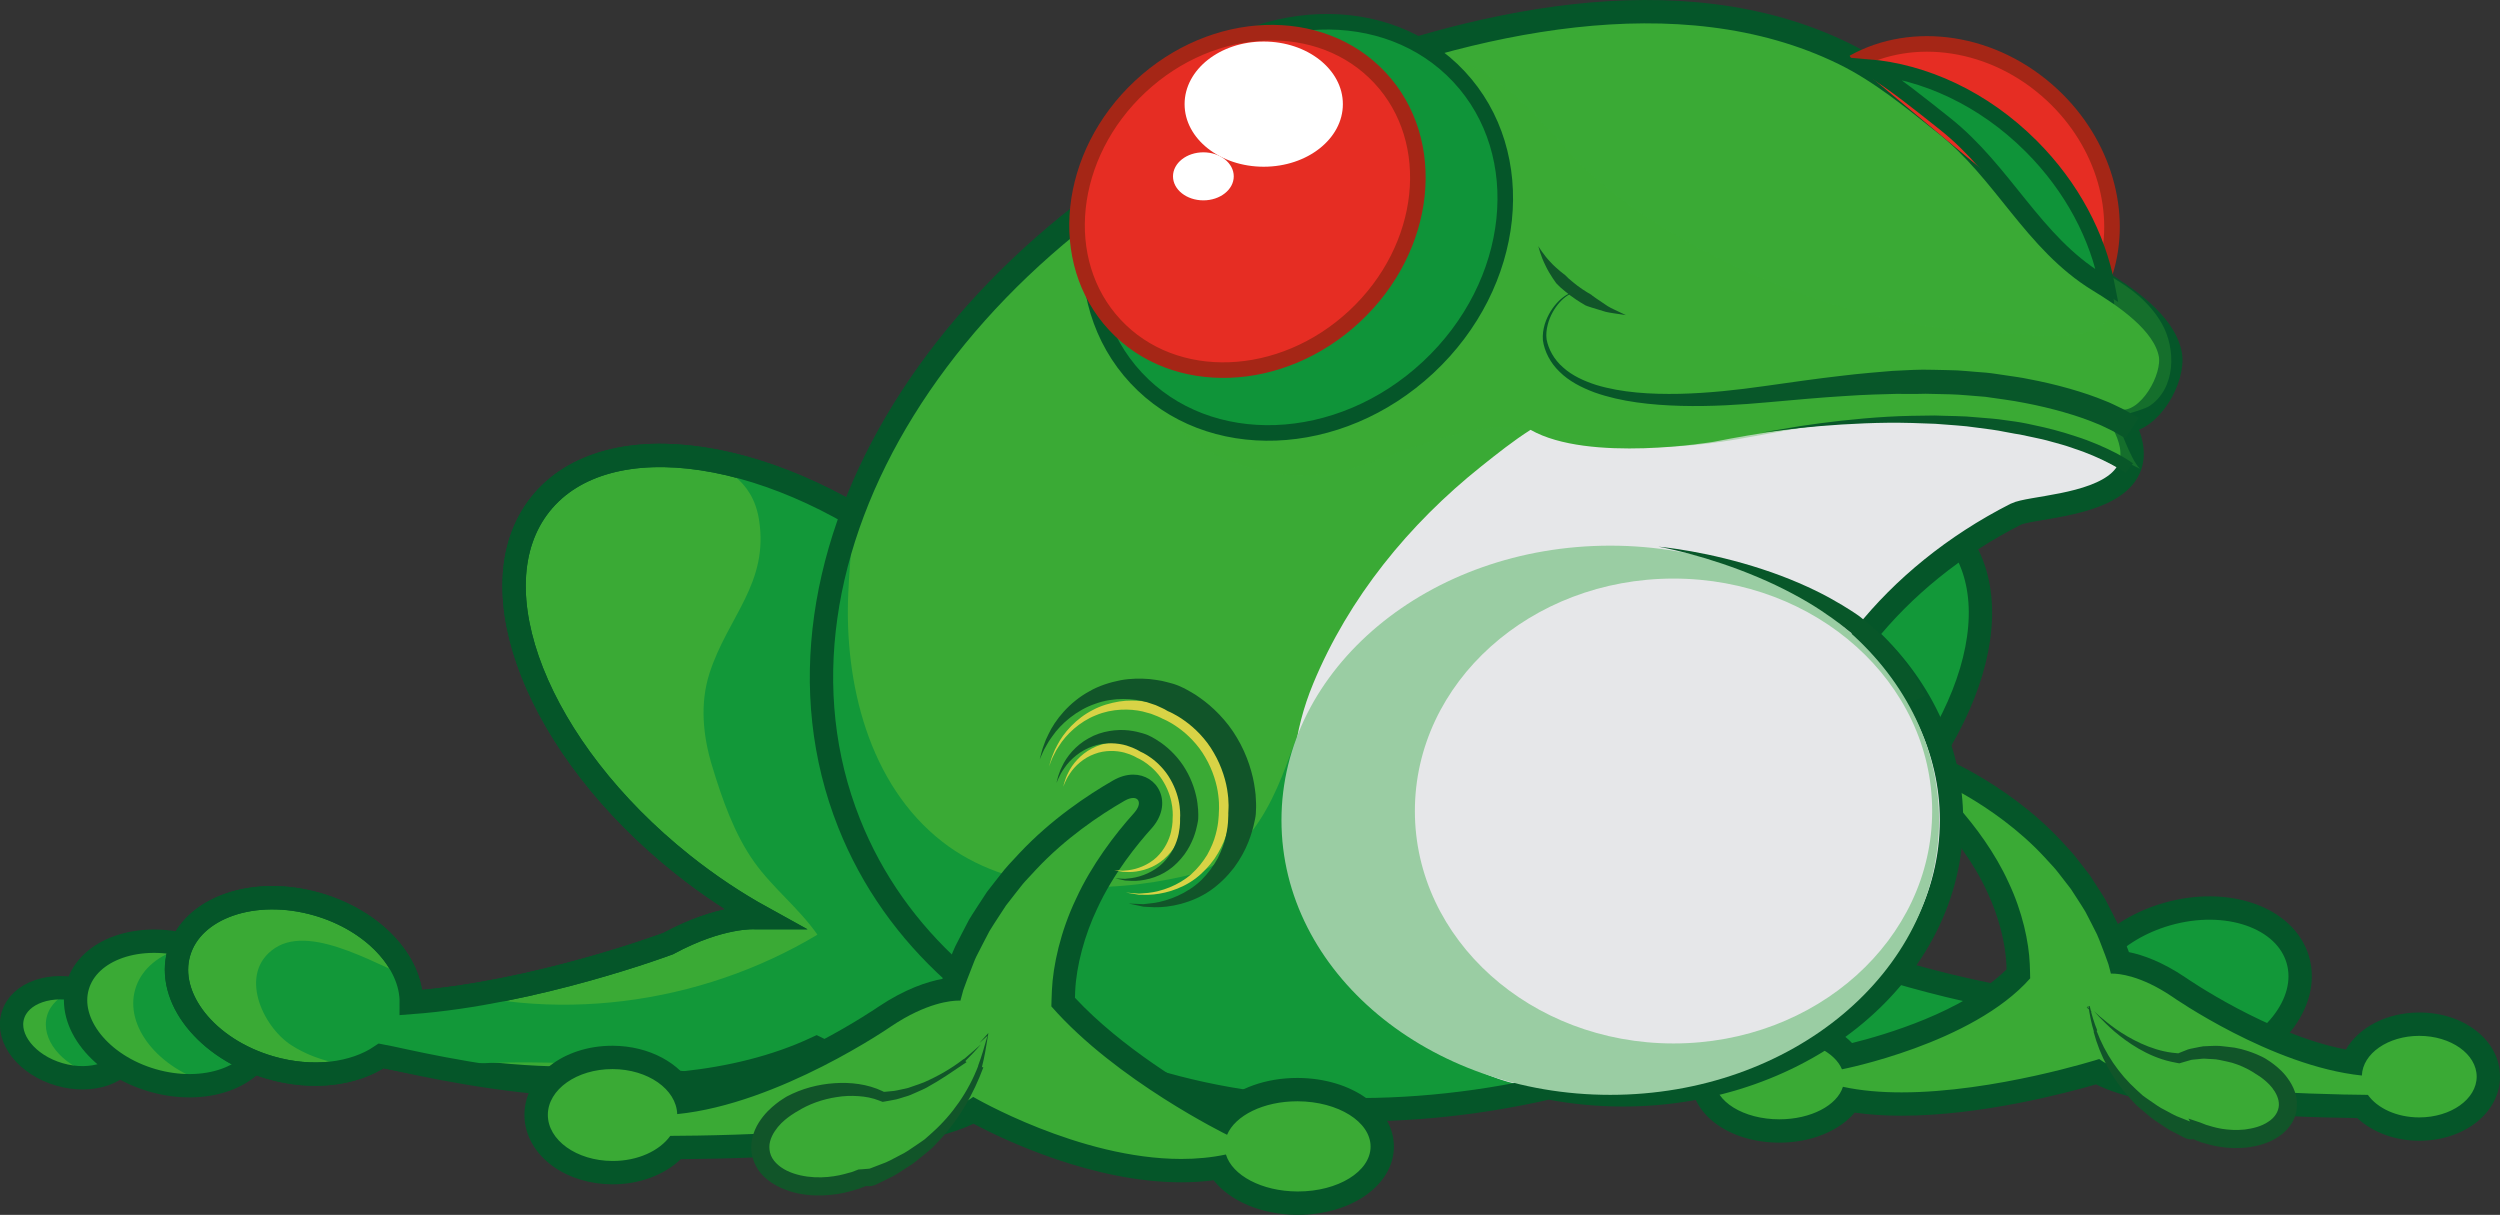 <?xml version="1.0" encoding="utf-8"?>
<!-- Generator: Adobe Illustrator 16.0.0, SVG Export Plug-In . SVG Version: 6.00 Build 0)  -->
<!DOCTYPE svg PUBLIC "-//W3C//DTD SVG 1.1//EN" "http://www.w3.org/Graphics/SVG/1.1/DTD/svg11.dtd">
<svg version="1.1" id="Слой_1" xmlns="http://www.w3.org/2000/svg" xmlns:xlink="http://www.w3.org/1999/xlink" x="0px" y="0px"
	 width="299.223px" height="145.404px" viewBox="0 0 299.223 145.404" enable-background="new 0 0 299.223 145.404"
	 xml:space="preserve">
<rect x="0" y="0" width="299.223" height="145.404" fill="#333333" stroke="none"/>
<g>
	<g>
		<g>
			<g>
				<defs>
					
						<ellipse id="XMLID_302_" transform="matrix(0.96 0.279 -0.279 0.96 34.823 2.514)" cx="8.575" cy="123.649" rx="7.319" ry="5.194"/>
				</defs>
				<use xlink:href="#XMLID_302_"  overflow="visible" fill="#3AAA35"/>
				<clipPath id="XMLID_2_">
					<use xlink:href="#XMLID_302_"  overflow="visible"/>
				</clipPath>
				
					<ellipse transform="matrix(0.96 0.279 -0.279 0.96 34.986 1.37)" clip-path="url(#XMLID_2_)" fill="#129839" cx="12.679" cy="123.649" rx="7.319" ry="5.194"/>
				
					<use xlink:href="#XMLID_302_"  overflow="visible" fill="none" stroke="#055629" stroke-width="2.795" stroke-miterlimit="10"/>
			</g>
			<g>
				<defs>
					
						<ellipse id="XMLID_301_" transform="matrix(0.96 0.279 -0.279 0.96 34.647 -0.93)" cx="20.592" cy="121.34" rx="11.745" ry="8.336"/>
				</defs>
				<use xlink:href="#XMLID_301_"  overflow="visible" fill="#3AAA35"/>
				<clipPath id="XMLID_3_">
					<use xlink:href="#XMLID_301_"  overflow="visible"/>
				</clipPath>
				
					<ellipse transform="matrix(0.96 0.279 -0.279 0.96 35.024 -2.84)" clip-path="url(#XMLID_3_)" fill="#129839" cx="27.496" cy="121.713" rx="11.745" ry="8.337"/>
				
					<use xlink:href="#XMLID_301_"  overflow="visible" fill="none" stroke="#055629" stroke-width="2.795" stroke-miterlimit="10"/>
			</g>
			<path fill="#3AAA35" stroke="#055629" stroke-width="2.795" stroke-miterlimit="10" d="M129.135,128.023
				c0,0-9.665-5.219-18.415-11.854c7.178,0.566,13.252-1.27,16.81-5.732c7.952-9.98,0.331-29.281-17.023-43.111
				C93.15,53.493,72.635,50.372,64.681,60.351c-7.952,9.98-0.329,29.281,17.024,43.111c3.104,2.473,6.306,4.596,9.521,6.37h-0.84
				c0,0-4.083-0.312-10.405,3.105c0,0-15.824,5.938-30.752,7.055c0.037-4.837-4.545-9.817-11.215-11.755
				c-7.601-2.207-15.031,0.377-16.598,5.771c-1.567,5.396,3.325,11.559,10.926,13.766c5.067,1.471,10.052,0.803,13.28-1.398
				c4.847,0.887,28.797,6.801,48.556-2.422c0,0,20.291,10.018,37.074,5.969C148.036,125.874,129.135,128.023,129.135,128.023z"/>
		</g>
		<g>
			<g>
				<defs>
					<path id="XMLID_300_" d="M129.135,128.023c0,0-4.119-5.458-12.868-12.093c7.177,0.565,7.705-1.031,11.263-5.494
						c7.952-9.98,0.331-29.281-17.023-43.111C93.15,53.493,72.635,50.372,64.681,60.351c-7.952,9.98-0.329,29.281,17.024,43.111
						c3.104,2.473,6.306,4.596,9.521,6.37h-0.84c0,0-4.083-0.312-10.405,3.105c0,0-15.824,5.938-30.752,7.055
						c0.037-4.837-4.545-9.817-11.215-11.755c-7.601-2.207-15.031,0.377-16.598,5.771c-1.567,5.396,3.325,11.559,10.926,13.766
						c5.067,1.471,10.052,0.803,13.28-1.398c4.847,0.887,32.34,8.293,52.099-0.93c0,0,16.748,8.525,33.531,4.477
						C148.036,125.874,129.135,128.023,129.135,128.023z"/>
				</defs>
				<clipPath id="XMLID_4_">
					<use xlink:href="#XMLID_300_"  overflow="visible"/>
				</clipPath>
				<path clip-path="url(#XMLID_4_)" fill="#129839" d="M82.445,54.229c4.092,1.462,7.62,3.179,8.391,7.92
					c1.246,7.663-3.752,11.681-5.92,18.448c-1.162,3.627-0.779,7.475,0.309,11.06c1.191,3.925,2.651,8.151,5.045,11.511
					c2.238,3.146,5.342,5.514,7.567,8.703c-14.063,8.43-31.946,10.861-47.558,5.637c-4.312-1.441-12.815-7.078-17.389-4.021
					c-4.422,2.956-1.51,9.35,1.973,11.605c6.633,4.295,16.527,2.359,23.918,2.122c12.15-0.39,24.133,1.199,36.219,2.149
					c6.539,0.514,13.15,0.875,19.703,0.395c3.167-0.232,9.289-0.313,11.578-3.074c3.775-4.557-9.541-12.857-12.063-15.571
					c-7.814-8.404-8.43-18.079-7.922-29.015c0.487-10.475,4.078-17.521-5.952-22.429c-2.085-1.019-9.415-3.005-11.697-3.536
					c-2.283-0.531-4.65-0.205-6.666-1.67"/>
				
					<use xlink:href="#XMLID_300_"  overflow="visible" fill="none" stroke="#055629" stroke-width="2.795" stroke-miterlimit="10"/>
			</g>
		</g>
	</g>
	<g>
		<path fill="#129839" stroke="#055629" stroke-width="2.795" stroke-miterlimit="10" d="M173.019,128.167
			c0,0,9.153-4.943,17.438-11.226c-6.797,0.534-12.549-1.204-15.919-5.431c-7.53-9.45-0.313-27.729,16.123-40.826
			c16.433-13.1,35.862-16.056,43.395-6.605c7.53,9.452,0.313,27.73-16.123,40.827c-2.938,2.341-5.971,4.353-9.015,6.033h0.797
			c0,0,3.867-0.295,9.852,2.94c0,0,14.986,5.625,29.122,6.681c-0.032-4.58,4.306-9.297,10.622-11.132
			c7.197-2.09,14.234,0.355,15.718,5.467c1.483,5.109-3.148,10.944-10.347,13.035c-4.799,1.393-9.52,0.761-12.577-1.324
			c-4.589,0.84-25.502,3.967-44.217-4.767c0,0-20.98,11.96-36.875,8.126C155.119,126.13,173.019,128.167,173.019,128.167z"/>
	</g>
	<g>
		<g>
			<path fill="#3AAA35" d="M212.965,135.367c-5.132,0-9.151-2.717-9.151-6.187c0-3.47,4.02-6.188,9.151-6.188
				c3.577,0,6.696,1.332,8.198,3.407c3.365-0.777,14.696-3.764,20.418-9.833c-0.004-0.123-0.031-0.873-0.038-1.138
				c-0.113-2.823-1.013-6.276-2.404-9.213c-1.76-3.883-4.442-7.166-5.886-8.779c-1.134-1.269-2.073-2.158-2.532-2.575
				c-0.604-0.563-0.993-0.869-1.017-0.888l-7.181-5.604l8.532,3.193c0,0,0.544,0.204,1.437,0.615
				c0.757,0.343,1.988,0.941,3.51,1.822c2.602,1.51,6.392,4.051,9.675,7.585l1.141,1.243c0.275,0.295,0.528,0.623,0.78,0.951
				c0.108,0.141,1.404,1.811,1.404,1.811l1.196,1.854c0.213,0.331,0.424,0.659,0.616,0.992l0.9,1.746l0.515,1.019
				c0.171,0.355,0.298,0.688,0.421,1.013l0.392,1.018c0.24,0.625,0.465,1.211,0.645,1.754l0.056,0.208
				c1.425,0.175,3.887,0.812,7.032,2.942c0.129,0.089,10.808,7.491,20.808,9.04c0.96-2.668,4.15-4.593,7.971-4.593
				c4.64,0,8.273,2.757,8.273,6.276c0,3.521-3.634,6.278-8.273,6.278c-2.753,0-5.289-1.021-6.815-2.704
				c-8.232-0.091-25.925-0.7-31.71-4.149c-2.744,0.824-13.517,3.857-23.43,3.858c-2.27,0-4.358-0.164-6.224-0.486
				C219.969,133.891,216.727,135.367,212.965,135.367z"/>
			<path fill="#055629" d="M230.563,92.872c0,0,0.509,0.191,1.343,0.576c0.841,0.381,2.02,0.966,3.396,1.763
				c2.744,1.593,6.313,4.057,9.352,7.327l1.134,1.236c0.383,0.41,0.701,0.871,1.052,1.305c0.344,0.443,0.685,0.885,1.021,1.32
				c0.302,0.467,0.599,0.927,0.892,1.379c0.289,0.458,0.59,0.904,0.854,1.359c0.242,0.469,0.479,0.928,0.71,1.375
				c0.229,0.453,0.451,0.896,0.667,1.321c0.208,0.433,0.354,0.874,0.521,1.288c0.317,0.836,0.626,1.606,0.857,2.305
				c0.107,0.402,0.202,0.767,0.291,1.108c0.032-0.002,0.088-0.004,0.164-0.004c0.725,0,3.382,0.194,7.176,2.763
				c0,0,11.862,8.305,22.696,9.436c0.098-2.634,3.13-4.748,6.865-4.748c3.797,0,6.876,2.184,6.876,4.879s-3.079,4.881-6.876,4.881
				c-2.689,0-5.013-1.1-6.144-2.697c-6.041-0.051-27.2-0.504-32.159-4.289c0,0-12.514,3.991-23.653,3.991
				c-2.458,0-4.846-0.194-7.021-0.668c-0.681,2.216-3.827,3.892-7.61,3.892c-4.282,0-7.754-2.144-7.754-4.789
				c0-2.646,3.472-4.79,7.754-4.79c3.61,0,6.637,1.527,7.497,3.593c0.004,0,15.596-3.035,22.527-10.886
				c0-0.506-0.034-1.069-0.049-1.7c-0.105-2.623-0.872-6.262-2.539-9.779c-1.604-3.541-4.055-6.818-6.107-9.112
				c-1.027-1.149-1.956-2.062-2.633-2.677C230.995,93.208,230.563,92.872,230.563,92.872 M214.262,83.753l14.582,11.323
				c0.021,0.017,0.375,0.298,0.911,0.797c0.465,0.423,1.364,1.274,2.455,2.495c1.391,1.555,3.973,4.711,5.646,8.403
				c1.335,2.819,2.185,6.069,2.292,8.738c0.004,0.158,0.009,0.333,0.016,0.51c-5.156,5.1-14.606,7.858-18.492,8.821
				c-1.907-2.002-5.116-3.246-8.706-3.246c-5.916,0-10.549,3.332-10.549,7.585c0,4.253,4.634,7.584,10.549,7.584
				c3.805,0,7.166-1.401,9.02-3.596c1.72,0.247,3.6,0.372,5.612,0.372c9.514,0,19.78-2.733,23.274-3.752
				c6.241,3.18,21.537,3.91,31.277,4.037c1.808,1.699,4.513,2.711,7.404,2.711c5.423,0,9.671-3.372,9.671-7.676
				c0-4.303-4.248-7.674-9.671-7.674c-3.904,0-7.247,1.799-8.775,4.433c-9.358-1.812-19.079-8.542-19.185-8.615
				c-2.813-1.905-5.156-2.712-6.784-3.045c-0.144-0.398-0.3-0.805-0.462-1.227l-0.23-0.602l-0.011-0.027l-0.01-0.026
				c-0.048-0.117-0.092-0.236-0.138-0.356c-0.124-0.327-0.264-0.697-0.456-1.098l-0.013-0.027l-0.014-0.026l-0.508-1.006
				l-0.156-0.311l-0.423-0.819l-0.3-0.581l-0.031-0.06l-0.033-0.059c-0.204-0.351-0.427-0.698-0.651-1.048l-0.258-0.402
				l-0.644-0.996l-0.264-0.409l-0.064-0.099l-0.072-0.094l-0.309-0.398l-0.715-0.924l-0.018-0.022l-0.018-0.022
				c-0.104-0.129-0.205-0.261-0.306-0.392c-0.249-0.325-0.531-0.693-0.877-1.063l-1.117-1.218
				c-3.413-3.674-7.325-6.298-10.008-7.855c-1.574-0.912-2.851-1.531-3.646-1.892c-0.882-0.407-1.45-0.623-1.512-0.646
				L214.262,83.753L214.262,83.753z"/>
		</g>
		<g>
			<path fill="#3AAA35" d="M250.536,121.101c0.205,0.203,0.455,0.448,0.738,0.73c0.271,0.285,0.61,0.586,1.001,0.893
				c1.437,1.297,3.671,2.705,5.856,3.441c0.928,0.313,1.829,0.486,2.664,0.568c1.659-0.781,3.973-0.994,6.388-0.445
				c4.247,0.969,7.195,3.934,6.582,6.623s-4.555,4.086-8.803,3.117c-0.822-0.188-1.594-0.451-2.302-0.771
				c-0.213,0.11-0.451,0.13-0.719,0.025c-2.573-0.959-5.556-2.881-7.558-5.193c-2.013-2.322-3.191-4.791-3.729-6.625
				c-0.169-0.451-0.291-0.865-0.366-1.242c-0.085-0.368-0.158-0.689-0.22-0.955c-0.118-0.52-0.186-0.818-0.186-0.818
				S250.123,120.686,250.536,121.101z"/>
			<g>
				<g>
					<path fill="#115529" d="M262.626,136.401c0,0,0.302,0.117,0.83,0.322c0.545,0.151,1.314,0.405,2.274,0.544
						c0.956,0.148,2.1,0.214,3.328,0.059c1.222-0.161,2.553-0.511,3.744-1.335c0.589-0.414,1.137-0.949,1.532-1.613
						c0.395-0.667,0.586-1.446,0.588-2.183c0.007-1.515-0.729-2.661-1.358-3.461c-0.664-0.806-1.342-1.302-1.813-1.639
						c-0.476-0.333-0.766-0.485-0.766-0.485s-0.331-0.191-0.938-0.442c-0.606-0.248-1.486-0.574-2.576-0.774
						c-0.549-0.08-1.147-0.135-1.773-0.206c-0.629-0.044-1.305,0.027-1.988,0.043c-0.344,0.048-0.691,0.13-1.042,0.196
						c-0.35,0.075-0.706,0.12-1.048,0.281l-0.518,0.205l-0.258,0.104c-0.087,0.035-0.056,0.028-0.091,0.045
						c-0.06,0.022-0.509-0.044-0.803-0.069c-2.592-0.335-5.045-1.674-6.694-2.824c-0.83-0.593-1.476-1.134-1.936-1.518
						c-0.446-0.404-0.701-0.636-0.701-0.636s0.232,0.256,0.639,0.705c0.42,0.428,1.024,1.045,1.808,1.73
						c1.575,1.33,3.929,2.979,6.761,3.62l0.528,0.109l0.316,0.062c0.061,0.009,0.12,0.029,0.183,0.029l0.198-0.061
						c0.337-0.098,0.672-0.196,1.005-0.292c0.289-0.115,0.624-0.09,0.927-0.137c0.311-0.02,0.609-0.084,0.913-0.069
						c0.607,0.061,1.191,0.026,1.735,0.15c0.543,0.126,1.059,0.206,1.521,0.34c0.924,0.278,1.642,0.626,2.117,0.896
						c0.242,0.13,0.425,0.241,0.544,0.326c0.121,0.08,0.187,0.122,0.187,0.122s0.229,0.133,0.609,0.395
						c0.362,0.273,0.888,0.677,1.345,1.26c0.454,0.574,0.837,1.333,0.802,2.079c-0.033,0.74-0.466,1.479-1.281,1.991
						c-0.781,0.535-1.826,0.801-2.8,0.922c-0.988,0.108-1.94,0.042-2.742-0.083c-0.804-0.134-1.448-0.348-1.901-0.482
						c-0.439-0.173-0.69-0.272-0.69-0.272l-0.236-0.079l-1.178-0.393l0.304,0.545c0.089,0.16,0.027,0.162,0.065-0.003
						c0.005-0.058,0.034-0.154,0.026-0.122c0.014,0.007-0.03-0.005,0.029,0.019l-0.064-0.025l-0.257-0.102l-1.025-0.407
						c-0.724-0.247-1.266-0.606-1.885-0.923c-0.62-0.292-1.19-0.712-1.771-1.117c-0.288-0.205-0.59-0.396-0.869-0.612l-0.78-0.708
						c-2.086-1.896-3.756-4.349-4.759-7.046l0.074-0.052c-0.367-0.905-0.683-1.92-0.902-2.932c-0.114,0.055-0.229,0.11-0.36,0.184
						l0.697,0.605c-0.205-0.229-0.41-0.458-0.628-0.676c0.044-0.025,0.087-0.051,0.136-0.078c0.165,1.029,0.339,2.044,0.659,3.046
						c-0.019,0.004-0.038,0.009-0.038,0.008c0.751,2.865,2.204,5.57,4.232,7.828l0.771,0.849c0.276,0.261,0.573,0.497,0.86,0.747
						c0.578,0.496,1.146,1.006,1.819,1.416c0.648,0.421,1.312,0.915,1.964,1.21l0.981,0.507l0.245,0.127l0.062,0.032
						c0.098,0.044,0.101,0.039,0.156,0.061l0.264,0.08c0.387,0.084,0.851,0.031,1.063-0.437c-0.257,0.104-0.514,0.209-0.727,0.215
						L262.626,136.401z"/>
				</g>
			</g>
		</g>
	</g>
	<g>
		<defs>
			<path id="XMLID_299_" d="M259.763,42.413c-0.716-3.819-5.52-6.982-8.548-8.829c-7.714-4.704-11.259-13.101-18.424-18.772
				c-3.802-3.01-7.699-6.243-12.119-8.402c-19.734-9.641-44.851-3.748-64.478,4.057c-42.722,16.989-67.149,56.418-54.564,88.068
				c10.978,27.603,46.483,40.166,83.724,31.66c2.852,0.549,5.817,0.848,8.869,0.848c21.733,0,39.352-14.714,39.352-32.865
				c0-8.549-3.909-16.334-10.315-22.181c4.505-5.646,10.615-10.69,17.994-14.444c1.62-0.822,9.23-0.941,12.47-3.963
				c0.482-0.449,0.868-0.963,1.121-1.553c0.335-0.771,0.443-1.676,0.251-2.737c-0.155-0.851-0.503-1.801-1.083-2.867
				C257.353,50.562,260.288,45.224,259.763,42.413z"/>
		</defs>
		<use xlink:href="#XMLID_299_"  overflow="visible" fill="#3AAA35"/>
		<clipPath id="XMLID_5_">
			<use xlink:href="#XMLID_299_"  overflow="visible"/>
		</clipPath>
		<path clip-path="url(#XMLID_5_)" fill="#129839" d="M106.199,46.076c-3.084,7.651-4.291,16.725-4.668,24.89
			c-0.496,10.742,2.432,22.908,11.256,29.782c8.013,6.243,19.371,6.331,29.118,4.085c9.351-2.154,11.8-13.197,13.538-17.158
			c3.092-7.049,5.117-1.953,10.279-8.756c3.827-5.042,5.66-5.724,11.061-9.084c2.716-1.689,6.396-14.865,6.41-18.391
			c0,0.02-0.352,77.357,14.088,80.602l-64.755,16.541L85.191,98.176C85.191,98.176,106.182,46.122,106.199,46.076z"/>
		<path clip-path="url(#XMLID_5_)" fill="#E6E7E9" d="M162.123,115.807c-0.142-0.196-0.278-0.391-0.413-0.583
			c-6.84-9.9-9.271-21.977-4.538-33.398c4.262-10.291,11.457-19.093,20.117-26.007c1.896-1.513,3.852-3.071,5.904-4.374
			c6.935,3.975,21.95,1.428,21.95,1.428c43.479-8.574,53.614,7.643,53.614,7.643l-7.796,69.332c0,0-65.473,0.346-65.608,0.348
			C176.658,130.24,166.993,122.507,162.123,115.807z"/>
		<use xlink:href="#XMLID_299_"  overflow="visible" fill="none" stroke="#055629" stroke-width="2.795" stroke-miterlimit="10"/>
	</g>
	<path fill="#9ACDA3" d="M192.73,65.309c-21.733,0-39.352,14.716-39.352,32.868c0,18.151,17.618,32.865,39.352,32.865
		s39.352-14.714,39.352-32.865C232.082,80.024,214.464,65.309,192.73,65.309z M200.301,124.89c-17.095,0-30.955-12.454-30.955-27.82
		c0-15.365,13.86-27.821,30.955-27.821c17.099,0,30.958,12.456,30.958,27.821C231.259,112.436,217.399,124.89,200.301,124.89z"/>
	<path opacity="0.3" fill="#3AAA35" d="M246.896,30.236c2.251,1.085,7.041,3.952,5.998,6.993c-1.183,3.445-7.068,3.058-9.68,2.876
		c-5.119-0.356-10.298-0.526-15.343-1.525c-10.452-2.069-20.61-6.187-29.622-11.853c-3.663-2.303-7.143-4.951-10.08-8.153
		c-4.803-5.234-9.923-11.665-17.594-12.108c6.659,4.863,4.874,16.127,2.706,23.305c-1.243,4.12-3.438,8.355-6.613,11.402
		c-3.43,3.29-8.757,3.904-13.122,3.738c-3.994-0.152-7.562-0.617-11.242-1.869c-3.311-1.128-5.222-3.121-6.956-6.01
		c0.078-0.102,0.337-0.107,0.423-0.21c-1.517-0.726-2.263-2.341-3.488-3.301c0.344,0.269,0.266,3.882,0.385,4.499
		c0.322,1.646,0.857,3.258,1.542,4.788c4.702,10.512,17.273,16.728,28.37,13.044c5.642-1.873,14.689-5.906,20.613-4.408
		c9.537,2.411,16.207,2.764,26.752,0.775c9.896-1.865,20.178-3.389,30.089-1.496c5.568,1.063,11.027,2.826,16.092,5.385
		c-1.177-1.196-2.278-4.773-3.149-6.489c0.264,0.519,3.803-0.71,4.213-0.974c3.267-2.1,3.284-6.939,1.522-9.972
		c-2.902-4.991-8.465-6.413-12.747-9.369"/>
	<path fill="#E62D23" stroke="#A52616" stroke-width="1.863" stroke-miterlimit="10" d="M251.968,32.575
		c2.189-6.957-0.06-15.361-6.359-21.225c-6.969-6.485-16.702-7.824-23.771-3.871"/>
	<g>
		<g>
			<g>
				<path fill="#085729" d="M255.964,50.024l-1.578,2.438c0,0-0.336-0.195-0.923-0.538c-0.289-0.178-0.648-0.382-1.09-0.579
					c-0.438-0.199-0.907-0.465-1.473-0.67c-2.2-0.926-5.323-1.832-8.555-2.446c-1.615-0.325-3.22-0.508-4.733-0.736
					c-1.528-0.105-2.947-0.272-4.177-0.298c-1.229-0.028-2.254-0.051-2.972-0.067c-0.72,0.015-1.131,0.023-1.131,0.023
					s-0.868-0.002-2.388-0.008c-1.523,0.043-3.701,0.082-6.324,0.27c-2.622,0.156-5.69,0.437-8.983,0.731
					c-3.31,0.304-6.874,0.528-10.439,0.434c-3.557-0.101-7.158-0.476-10.347-1.608c-1.574-0.587-3.066-1.355-4.174-2.46
					c-1.133-1.076-1.822-2.452-2.011-3.789c-0.097-1.359,0.377-2.55,0.926-3.458c0.565-0.914,1.254-1.572,1.901-1.962
					c1.333-0.787,2.257-0.511,2.234-0.558c0.024,0.042-0.908-0.17-2.155,0.654c-0.606,0.408-1.237,1.076-1.733,1.974
					c-0.247,0.448-0.463,0.954-0.595,1.507c-0.141,0.548-0.217,1.149-0.132,1.742c0.21,1.159,0.898,2.433,1.966,3.348
					c1.049,0.96,2.459,1.618,3.964,2.104c3.053,0.928,6.541,1.133,9.989,1.063c3.461-0.081,6.914-0.462,10.147-0.925
					c3.254-0.461,6.302-0.896,8.935-1.198c2.628-0.328,4.844-0.482,6.391-0.622c1.557-0.075,2.447-0.118,2.447-0.118
					s0.43-0.011,1.183-0.03c0.754-0.003,1.835,0.034,3.131,0.059c1.295-0.003,2.81,0.192,4.43,0.298
					c0.811,0.07,1.643,0.227,2.49,0.341c0.846,0.13,1.716,0.235,2.555,0.416c3.386,0.63,6.766,1.595,9.227,2.622
					c0.622,0.229,1.17,0.524,1.664,0.753c0.496,0.224,0.917,0.457,1.257,0.665C255.572,49.795,255.964,50.024,255.964,50.024z"/>
			</g>
		</g>
	</g>
	<g>
		<g>
			<g>
				<path fill="#115529" d="M186.301,33.942c0,0,0.196,0.191,0.49,0.477c0.314,0.261,0.725,0.624,1.162,0.949
					c0.872,0.657,1.824,1.187,1.824,1.187c0,0,0.287,0.133,0.747,0.261c0.448,0.137,1.046,0.32,1.645,0.502
					c0.603,0.148,1.229,0.205,1.679,0.284c0.451,0.067,0.752,0.113,0.752,0.113s-0.28-0.133-0.699-0.333
					c-0.412-0.21-0.973-0.434-1.487-0.746c-0.496-0.334-0.991-0.669-1.363-0.92c-0.371-0.234-0.589-0.437-0.589-0.437
					c0,0-0.872-0.487-1.668-1.087c-0.395-0.301-0.771-0.626-1.055-0.867c-0.266-0.259-0.443-0.432-0.443-0.432
					s-0.95-0.67-1.74-1.545c-0.815-0.85-1.44-1.891-1.44-1.891c0,0,0.086,0.293,0.216,0.733c0.134,0.441,0.364,1.022,0.643,1.585
					C185.509,32.92,186.301,33.942,186.301,33.942z"/>
			</g>
		</g>
	</g>
	<path fill="#0F9439" stroke="#055629" stroke-width="1.863" stroke-miterlimit="10" d="M232.791,14.812
		c7.165,5.672,10.71,14.068,18.424,18.772c0.312,0.19,0.646,0.397,0.988,0.615c-1.112-5.858-4.179-11.788-9.092-16.703
		c-5.711-5.713-12.795-8.93-19.547-9.483C226.83,10.011,229.842,12.477,232.791,14.812z"/>
	<g>
		<g>
			<g>
				<path fill="#3AAA35" d="M155.277,144.006c-4.24-0.02-7.872-1.714-9.368-4.247c-1.438,0.236-2.958,0.355-4.531,0.355
					c-10.89,0-21.88-5.571-24.845-7.191c-6.596,3.786-26.451,4.366-35.637,4.425c-1.676,1.871-4.492,3.008-7.549,3.008
					c-2.419-0.011-4.648-0.685-6.34-1.897c-1.837-1.317-2.843-3.107-2.833-5.042c0.017-3.842,4.022-6.853,9.118-6.853
					c4.344,0.021,7.914,2.224,8.894,5.238c11.372-1.648,23.563-10.024,23.689-10.111c3.635-2.436,6.438-3.107,7.994-3.273
					l0.068-0.256c0.223-0.671,0.469-1.302,0.73-1.973c0,0,0.424-1.087,0.482-1.239c0.136-0.354,0.276-0.716,0.449-1.074l0.871-1.697
					l0.715-1.373c0.245-0.419,0.47-0.766,0.698-1.115l1.385-2.125l1.192-1.531c0.15-0.185,0.276-0.347,0.402-0.509
					c0.279-0.36,0.56-0.719,0.872-1.052l1.281-1.38c3.706-3.951,7.974-6.785,10.902-8.467c0.597-0.342,1.174-0.514,1.715-0.514
					c0.851,0,1.58,0.45,1.902,1.175c0.394,0.887,0.112,1.99-0.755,2.951c-1.644,1.82-4.698,5.523-6.697,9.879
					c-1.603,3.344-2.641,7.255-2.786,10.486c-0.007,0.282-0.046,1.18-0.051,1.335c6.248,6.933,15.841,12.325,19.103,14.047
					c1.699-2.18,5.07-3.569,8.92-3.569c5.755,0.029,10.191,3.035,10.172,6.843c-0.017,3.783-4.45,6.747-10.09,6.747
					C155.35,144.006,155.277,144.006,155.277,144.006z"/>
				<path fill="#055629" d="M135.632,95.509c0.791,0,0.975,0.834,0.11,1.792c-2.324,2.574-5.104,6.253-6.93,10.232
					c-1.896,3.955-2.779,8.053-2.912,11.006c-0.02,0.711-0.062,1.345-0.065,1.915c7.769,8.882,21.029,15.367,21.033,15.368
					c0.975-2.31,4.359-4.009,8.4-4.009c0.022,0,0.044,0,0.066,0c4.826,0.024,8.724,2.458,8.709,5.438
					c-0.014,2.967-3.897,5.355-8.692,5.355c-0.022,0-0.045,0-0.067,0c-4.263-0.02-7.8-1.924-8.554-4.426
					c-1.747,0.372-3.544,0.534-5.352,0.534c-12.236,0-24.898-7.426-24.898-7.426c-5.606,4.239-29.45,4.636-36.255,4.663
					c-1.273,1.781-3.871,3.004-6.878,3.004c-0.019,0-0.038,0-0.057,0c-4.276-0.02-7.734-2.497-7.719-5.534
					c0.014-3.024,3.466-5.462,7.721-5.462c0.017,0,0.034,0,0.051,0c4.207,0.02,7.613,2.42,7.71,5.387
					c12.211-1.216,25.619-10.51,25.619-10.51c4.246-2.845,7.222-3.074,8.073-3.074c0.099,0,0.169,0.003,0.209,0.005
					c0.104-0.385,0.213-0.795,0.334-1.248c0.265-0.784,0.619-1.652,0.979-2.592c0.191-0.467,0.356-0.962,0.591-1.447
					c0.248-0.479,0.501-0.977,0.762-1.486c0.262-0.502,0.531-1.019,0.806-1.547c0.302-0.51,0.643-1.01,0.97-1.525
					c0.332-0.508,0.67-1.024,1.012-1.547c0.381-0.49,0.767-0.984,1.156-1.484c0.398-0.487,0.76-1.004,1.191-1.465l1.285-1.385
					c3.441-3.669,7.476-6.426,10.574-8.206C135.013,95.609,135.359,95.509,135.632,95.509 M135.633,92.714L135.633,92.714
					c-0.789,0-1.599,0.235-2.408,0.698c-3.016,1.733-7.407,4.649-11.225,8.72l-1.295,1.396c-0.363,0.388-0.674,0.789-0.948,1.142
					c-0.119,0.152-0.236,0.305-0.359,0.455l-0.021,0.025l-0.02,0.026l-0.313,0.401l-0.847,1.087l-0.069,0.089l-0.062,0.095
					l-1.012,1.547c-0.128,0.201-0.236,0.368-0.344,0.534c-0.238,0.366-0.474,0.73-0.691,1.098l-0.04,0.066l-0.036,0.069
					l-0.706,1.354l-0.098,0.188l-0.2,0.391c-0.192,0.376-0.38,0.745-0.566,1.104l-0.018,0.034l-0.017,0.035
					c-0.207,0.427-0.36,0.828-0.496,1.182c-0.054,0.142-0.108,0.283-0.165,0.42l-0.012,0.03l-0.012,0.03l-0.292,0.751
					c-0.2,0.513-0.391,1.003-0.564,1.483c-1.792,0.33-4.458,1.189-7.686,3.352c-0.153,0.105-11.37,7.797-22.08,9.731
					c-1.582-2.986-5.303-5.061-9.68-5.081l-0.064,0c-5.876,0-10.495,3.622-10.516,8.245c-0.012,2.364,1.233,4.618,3.417,6.183
					c1.925,1.38,4.441,2.147,7.084,2.159l0.07,0c3.194,0,6.178-1.127,8.143-3.012c10.839-0.088,27.925-0.804,35.031-4.24
					c3.795,2,14.351,7.01,24.858,7.01c1.334,0,2.634-0.082,3.883-0.245c1.974,2.499,5.729,4.117,10.01,4.137l0.08,0
					c6.42,0,11.467-3.575,11.487-8.138c0.023-4.591-5.024-8.214-11.49-8.246l-0.08,0c-3.743,0-7.106,1.228-9.209,3.223
					c-3.738-2.042-11.831-6.837-17.394-12.822c0.011-0.257,0.022-0.524,0.029-0.803c0.136-3.003,1.123-6.712,2.639-9.874
					c1.941-4.229,4.895-7.807,6.484-9.568c1.249-1.383,1.62-3.049,0.995-4.455C138.262,93.483,137.044,92.714,135.633,92.714
					L135.633,92.714z"/>
			</g>
			<g>
				<path fill="#3AAA35" d="M117.311,124.925c-0.23,0.229-0.513,0.503-0.834,0.818c-0.309,0.32-0.69,0.658-1.133,1
					c-1.623,1.455-4.15,3.029-6.615,3.85c-1.048,0.344-2.063,0.535-3.004,0.623c-1.867-0.889-4.473-1.141-7.195-0.535
					c-4.789,1.07-8.127,4.394-7.45,7.428c0.675,3.033,5.11,4.627,9.899,3.557c0.928-0.205,1.798-0.499,2.599-0.855
					c0.239,0.125,0.506,0.148,0.81,0.033c2.904-1.068,6.273-3.217,8.541-5.811c2.279-2.606,3.623-5.383,4.238-7.445
					c0.191-0.507,0.331-0.974,0.416-1.397c0.099-0.415,0.184-0.775,0.255-1.073c0.135-0.588,0.213-0.924,0.213-0.924
					S117.781,124.46,117.311,124.925z"/>
				<g>
					<g>
						<path fill="#115529" d="M102.748,139.975c0,0-0.288,0.11-0.791,0.304c-0.522,0.135-1.257,0.378-2.179,0.507
							c-0.914,0.138-2.001,0.191-3.125,0.041c-1.115-0.147-2.29-0.493-3.18-1.126c-0.44-0.314-0.804-0.687-1.046-1.095
							c-0.238-0.41-0.337-0.86-0.339-1.303c-0.021-0.894,0.493-1.767,1.018-2.419c0.546-0.661,1.161-1.11,1.587-1.409
							c0.432-0.299,0.704-0.439,0.704-0.439c1.409-0.894,3.072-1.476,4.771-1.731c0.85-0.137,1.716-0.173,2.57-0.109
							c0.867,0.058,1.677,0.207,2.512,0.537l0.262,0.1l0.13,0.05l0.13-0.022l0.456-0.08l0.708-0.132
							c0.476-0.063,0.926-0.254,1.386-0.379c0.466-0.119,0.899-0.314,1.33-0.514c0.428-0.201,0.873-0.369,1.283-0.598
							c1.651-0.9,3.187-1.977,4.75-3.031c-0.068-0.068-0.137-0.136-0.146-0.128c0.657-0.657,1.281-1.306,1.854-1.987
							c-0.653,0.605-1.356,1.175-2.03,1.76c-0.009-0.011-0.018-0.022-0.018-0.023c-1.465,1.139-3.074,2.056-4.749,2.789
							c-0.419,0.18-0.859,0.307-1.285,0.462l-0.642,0.222c-0.217,0.062-0.44,0.097-0.66,0.147c-0.442,0.083-0.871,0.213-1.322,0.232
							l-0.667,0.064l-0.224,0.017c-0.063-0.023-0.086-0.046-0.171-0.085c-1.797-0.853-3.806-1.081-5.755-0.95
							c-1.955,0.133-3.9,0.643-5.692,1.588c0,0-0.318,0.181-0.851,0.545c-0.519,0.385-1.268,0.946-1.993,1.853
							c-0.703,0.89-1.463,2.196-1.418,3.855c0.033,0.81,0.284,1.646,0.73,2.361c0.439,0.725,1.066,1.284,1.72,1.723
							c2.701,1.72,5.771,1.65,7.878,1.342c1.066-0.171,1.932-0.446,2.536-0.626c0.59-0.228,0.927-0.358,0.927-0.358
							c0.102-0.044,0.204-0.088,0.307-0.128l-0.938-0.032c0.383,0.193,0.878,0.256,1.291,0.171c0.451-0.111,0.557-0.209,0.77-0.302
							l1.172-0.573c0.801-0.344,1.497-0.862,2.227-1.315c0.745-0.433,1.399-0.996,2.062-1.541c0.329-0.275,0.669-0.535,0.986-0.822
							l0.888-0.94c2.342-2.504,4.05-5.522,5.227-8.697c-0.085-0.018-0.171-0.036-0.175-0.024c0.306-1.199,0.5-2.333,0.68-3.494
							l0.093-0.596l-0.381,0.428l-0.692,0.778l0.774-0.696l0.187-0.169l-0.064,0.235c-0.308,1.127-0.643,2.26-1.05,3.342
							l0.017,0.013c-1.178,3.079-3.104,5.845-5.5,7.987l-0.898,0.799c-0.32,0.243-0.665,0.458-0.994,0.688
							c-0.664,0.454-1.312,0.923-2.044,1.262c-0.716,0.359-1.396,0.784-2.155,1.028l-1.106,0.425
							c-0.17,0.069-0.431,0.164-0.396,0.138c0.032,0.143-0.029,0.174,0.069-0.017l-0.875,0.07L102.748,139.975z"/>
					</g>
				</g>
			</g>
		</g>
		<g>
			<g>
				<g>
					<g>
						<path fill="#D8D346" d="M141.797,97.962c0,0,0.068-0.672-0.072-1.665c-0.127-0.991-0.523-2.285-1.207-3.427
							c-0.667-1.156-1.643-2.106-2.458-2.686c-0.815-0.59-1.45-0.835-1.45-0.835c0,0-0.175-0.085-0.503-0.179
							c-0.324-0.104-0.795-0.224-1.37-0.3c-1.145-0.15-2.744-0.002-4.079,0.733c-1.349,0.702-2.333,1.893-2.798,2.874
							c-0.254,0.483-0.392,0.917-0.479,1.218c-0.082,0.303-0.128,0.477-0.128,0.477s0.068-0.167,0.188-0.459
							c0.124-0.287,0.314-0.696,0.62-1.132c0.571-0.893,1.649-1.876,2.931-2.334c1.275-0.497,2.647-0.416,3.585-0.168
							c0.949,0.256,1.497,0.615,1.497,0.615c0,0,0.52,0.205,1.194,0.702c0.674,0.487,1.487,1.287,2.039,2.27
							c0.571,0.97,0.897,2.063,0.996,2.892c0.108,0.832,0.049,1.389,0.049,1.389s0.03,0.649-0.186,1.599
							c-0.21,0.946-0.779,2.171-1.759,3.083c-0.974,0.914-2.301,1.399-3.32,1.522c-0.258,0.024-0.495,0.046-0.706,0.065
							c-0.211-0.014-0.395-0.026-0.547-0.036c-0.306-0.02-0.48-0.032-0.48-0.032s0.173,0.034,0.476,0.094
							c0.153,0.03,0.339,0.066,0.552,0.108c0.218,0.007,0.463,0.016,0.731,0.025c1.065,0.005,2.559-0.318,3.781-1.214
							c1.23-0.882,2.073-2.232,2.458-3.319c0.196-0.544,0.31-1.017,0.366-1.352C141.792,98.157,141.797,97.962,141.797,97.962z"/>
					</g>
				</g>
			</g>
			<g>
				<g>
					<g>
						<path fill="#D8D346" d="M147.325,97.378c0,0,0.011-0.247,0.03-0.68c-0.016-0.43,0.001-1.054-0.117-1.786
							c-0.179-1.47-0.76-3.393-1.778-5.087c-0.994-1.712-2.452-3.111-3.667-3.956c-0.597-0.444-1.16-0.713-1.533-0.933
							c-0.396-0.178-0.623-0.28-0.623-0.28s-0.066-0.027-0.191-0.077c-0.123-0.054-0.307-0.124-0.55-0.189
							c-0.476-0.158-1.171-0.338-2.021-0.453c-0.851-0.094-1.856-0.141-2.912,0.025c-1.047,0.175-2.153,0.474-3.146,1.009
							c-2.021,1.017-3.541,2.761-4.278,4.225c-0.202,0.359-0.361,0.699-0.476,1.013c-0.128,0.308-0.236,0.576-0.294,0.808
							c-0.136,0.456-0.213,0.717-0.213,0.717s0.099-0.255,0.272-0.7c0.077-0.226,0.208-0.484,0.36-0.778
							c0.138-0.301,0.326-0.623,0.553-0.959c0.847-1.376,2.462-2.917,4.427-3.689c1.953-0.825,4.101-0.793,5.588-0.456
							c0.37,0.102,0.708,0.195,1.009,0.278c0.29,0.113,0.542,0.211,0.75,0.293c0.412,0.167,0.632,0.299,0.632,0.299
							c0,0,0.825,0.313,1.894,1.086c1.068,0.757,2.359,2.005,3.226,3.546c0.898,1.52,1.405,3.238,1.552,4.544
							c0.085,0.652,0.094,1.203,0.087,1.585c-0.017,0.383-0.027,0.602-0.027,0.602s0.005,0.254-0.048,0.694
							c-0.032,0.442-0.129,1.072-0.33,1.808c-0.187,0.743-0.537,1.568-1,2.41c-0.497,0.821-1.139,1.632-1.908,2.328
							c-1.563,1.376-3.625,2.084-5.194,2.247c-0.397,0.031-0.761,0.059-1.084,0.083c-0.323-0.026-0.605-0.048-0.837-0.067
							c-0.467-0.037-0.734-0.059-0.734-0.059s0.266,0.044,0.73,0.121c0.234,0.039,0.518,0.085,0.844,0.139
							c0.331,0.002,0.705,0.004,1.112,0.007c1.618-0.036,3.85-0.585,5.658-1.947c0.896-0.678,1.665-1.518,2.282-2.385
							c0.598-0.88,1.035-1.786,1.321-2.594c0.285-0.809,0.446-1.511,0.523-2.007C147.317,97.667,147.325,97.378,147.325,97.378z"/>
					</g>
				</g>
			</g>
		</g>
		<g>
			<g>
				<g>
					<g>
						<path fill="#115529" d="M143.405,98.078c0,0,0.08-0.792-0.084-1.958c-0.15-1.165-0.614-2.685-1.417-4.026
							c-0.783-1.357-1.93-2.475-2.89-3.156c-0.959-0.694-1.707-0.983-1.707-0.984s-0.208-0.097-0.596-0.202
							c-0.383-0.118-0.94-0.251-1.618-0.331c-1.351-0.158-3.229,0.046-4.776,0.93c-1.565,0.845-2.686,2.25-3.204,3.393
							c-0.144,0.282-0.254,0.547-0.331,0.791c-0.088,0.239-0.161,0.446-0.198,0.625c-0.088,0.351-0.138,0.551-0.138,0.551
							s0.082-0.19,0.227-0.524c0.149-0.327,0.378-0.793,0.739-1.285c0.677-1.01,1.933-2.102,3.395-2.583
							c1.455-0.526,2.988-0.393,4.026-0.089c0.523,0.165,0.936,0.346,1.218,0.487c0.281,0.143,0.431,0.242,0.431,0.242
							s0.577,0.227,1.326,0.779c0.749,0.542,1.654,1.431,2.269,2.526c0.636,1.081,0.999,2.298,1.108,3.221
							c0.12,0.925,0.054,1.543,0.054,1.543c0.001,0,0.05,0.72-0.167,1.785c-0.109,0.532-0.313,1.137-0.618,1.752
							c-0.322,0.603-0.746,1.213-1.279,1.738c-1.073,1.049-2.564,1.631-3.721,1.793c-0.294,0.033-0.563,0.063-0.802,0.09
							c-0.241-0.012-0.452-0.022-0.625-0.03c-0.351-0.017-0.551-0.026-0.551-0.026s0.197,0.043,0.542,0.119
							c0.175,0.038,0.387,0.085,0.631,0.138c0.25,0.014,0.532,0.03,0.839,0.047c1.225,0.033,2.962-0.305,4.407-1.322
							c0.72-0.5,1.34-1.145,1.845-1.814c0.498-0.676,0.851-1.388,1.103-2.02c0.242-0.635,0.386-1.189,0.458-1.582
							C143.394,98.307,143.405,98.078,143.405,98.078z"/>
					</g>
				</g>
			</g>
			<g>
				<g>
					<g>
						<path fill="#115529" d="M150.306,97.447c0,0,0.013-0.3,0.036-0.825c0.015-0.262-0.017-0.58-0.028-0.944
							c-0.01-0.366-0.039-0.776-0.112-1.219c-0.216-1.78-0.917-4.103-2.146-6.148c-1.2-2.069-2.962-3.765-4.437-4.79
							c-0.725-0.537-1.407-0.867-1.861-1.132c-0.481-0.217-0.756-0.341-0.756-0.341s-0.082-0.03-0.235-0.086
							c-0.152-0.061-0.378-0.138-0.677-0.209c-0.297-0.074-0.65-0.183-1.065-0.267c-0.421-0.062-0.888-0.163-1.405-0.207
							c-1.036-0.083-2.253-0.099-3.519,0.141c-1.258,0.25-2.572,0.654-3.736,1.332c-2.373,1.294-4.088,3.417-4.889,5.155
							c-0.221,0.428-0.393,0.831-0.513,1.201c-0.136,0.363-0.25,0.678-0.308,0.95c-0.137,0.534-0.216,0.839-0.216,0.839
							s0.127-0.29,0.351-0.795c0.1-0.256,0.266-0.547,0.456-0.878c0.174-0.338,0.407-0.698,0.685-1.071
							c1.042-1.533,2.961-3.182,5.186-3.927c2.216-0.806,4.554-0.636,6.142-0.187c0.393,0.131,0.753,0.252,1.072,0.359
							c0.305,0.139,0.571,0.26,0.791,0.36c0.221,0.088,0.378,0.201,0.491,0.261c0.111,0.064,0.17,0.098,0.17,0.098
							c0,0,0.882,0.334,2.028,1.165c1.146,0.814,2.535,2.154,3.468,3.817c0.968,1.642,1.513,3.493,1.67,4.896
							c0.064,0.349,0.063,0.674,0.079,0.96c0.012,0.287,0.036,0.537,0.014,0.742c-0.019,0.411-0.029,0.645-0.029,0.645
							c0,0,0.018,0.272-0.019,0.748c-0.012,0.478-0.087,1.16-0.269,1.965c-0.166,0.813-0.506,1.721-0.97,2.66
							c-0.501,0.915-1.164,1.831-1.977,2.632c-1.654,1.583-3.92,2.474-5.683,2.727c-0.448,0.052-0.858,0.1-1.222,0.143
							c-0.368-0.016-0.688-0.029-0.952-0.04c-0.534-0.022-0.839-0.035-0.839-0.035s0.301,0.064,0.827,0.176
							c0.267,0.057,0.591,0.125,0.962,0.204c0.381,0.02,0.81,0.042,1.278,0.065c1.867,0.042,4.503-0.477,6.715-2.003
							c1.095-0.759,2.054-1.723,2.835-2.733c0.759-1.025,1.328-2.095,1.711-3.056c0.382-0.962,0.61-1.806,0.727-2.403
							C150.281,97.796,150.306,97.447,150.306,97.447z"/>
					</g>
				</g>
			</g>
		</g>
	</g>
	<g>
		
			<ellipse transform="matrix(0.682 0.731 -0.731 0.682 69.288 -104.92)" fill="#0F9439" stroke="#055629" stroke-width="1.863" stroke-miterlimit="10" cx="155.337" cy="27.244" rx="22.916" ry="26.433"/>
		
			<ellipse transform="matrix(0.682 0.731 -0.731 0.682 65.106 -101.517)" fill="#E62D23" stroke="#A52616" stroke-width="1.863" stroke-miterlimit="10" cx="149.331" cy="24.135" rx="18.807" ry="21.694"/>
		<ellipse fill="#FFFFFF" cx="151.255" cy="12.464" rx="9.472" ry="7.492"/>
		<ellipse fill="#FFFFFF" cx="144.031" cy="21.106" rx="3.636" ry="2.875"/>
	</g>
	<g>
		<g>
			<g>
				<path fill="#085729" d="M255.295,55.467l-0.902,1.138c0.038,0.022-0.652-0.497-1.824-1.102c-1.167-0.608-2.792-1.333-4.49-1.874
					c-0.837-0.302-1.699-0.534-2.508-0.752c-0.802-0.24-1.569-0.396-2.226-0.535c-0.656-0.139-1.203-0.255-1.586-0.336
					c-0.388-0.062-0.608-0.097-0.608-0.097s-0.465-0.086-1.277-0.237c-0.81-0.175-1.982-0.33-3.394-0.506
					c-1.406-0.223-3.068-0.291-4.845-0.442c-1.779-0.076-3.685-0.141-5.59-0.127c-3.813,0.04-7.627,0.316-10.479,0.615
					c-2.849,0.341-4.749,0.568-4.749,0.568s1.876-0.315,4.691-0.788c2.822-0.432,6.608-0.893,10.421-1.113
					c1.905-0.116,3.818-0.125,5.611-0.149c1.792,0.075,3.472,0.048,4.904,0.207c1.434,0.118,2.632,0.201,3.463,0.341
					c0.834,0.114,1.311,0.18,1.311,0.18s0.922,0.124,2.283,0.439c1.368,0.277,3.18,0.734,4.952,1.331
					c1.783,0.562,3.506,1.328,4.767,1.979c0.632,0.323,1.143,0.638,1.501,0.862c0.179,0.121,0.319,0.216,0.415,0.281
					C255.24,55.426,255.295,55.467,255.295,55.467z"/>
			</g>
		</g>
	</g>
	<g>
		<g>
			<g>
				<path fill="#085729" d="M228.464,84.183l1.976-0.918c0,0-0.09-0.176-0.247-0.484c-0.166-0.303-0.363-0.759-0.673-1.263
					c-0.593-1.024-1.477-2.333-2.494-3.529c-1.029-1.181-2.131-2.297-3.03-3.041c-0.434-0.393-0.818-0.689-1.085-0.899
					c-0.267-0.211-0.419-0.332-0.419-0.332c0,0-1.334-0.962-3.465-2.135c-2.129-1.178-5.085-2.481-8.128-3.465
					c-3.038-1.003-6.145-1.719-8.49-2.133c-2.344-0.42-3.919-0.557-3.919-0.557s1.548,0.27,3.822,0.882
					c2.273,0.605,5.264,1.569,8.133,2.794c2.877,1.208,5.609,2.698,7.528,3.978c1.926,1.273,3.086,2.264,3.086,2.264
					c0,0,0.144,0.114,0.396,0.314c0.249,0.204,0.622,0.475,1.027,0.845c0.847,0.704,1.882,1.739,2.842,2.833
					c0.939,1.111,1.761,2.309,2.3,3.249c0.288,0.46,0.462,0.878,0.615,1.154C228.382,84.022,228.464,84.183,228.464,84.183z"/>
			</g>
		</g>
	</g>
</g>
</svg>
